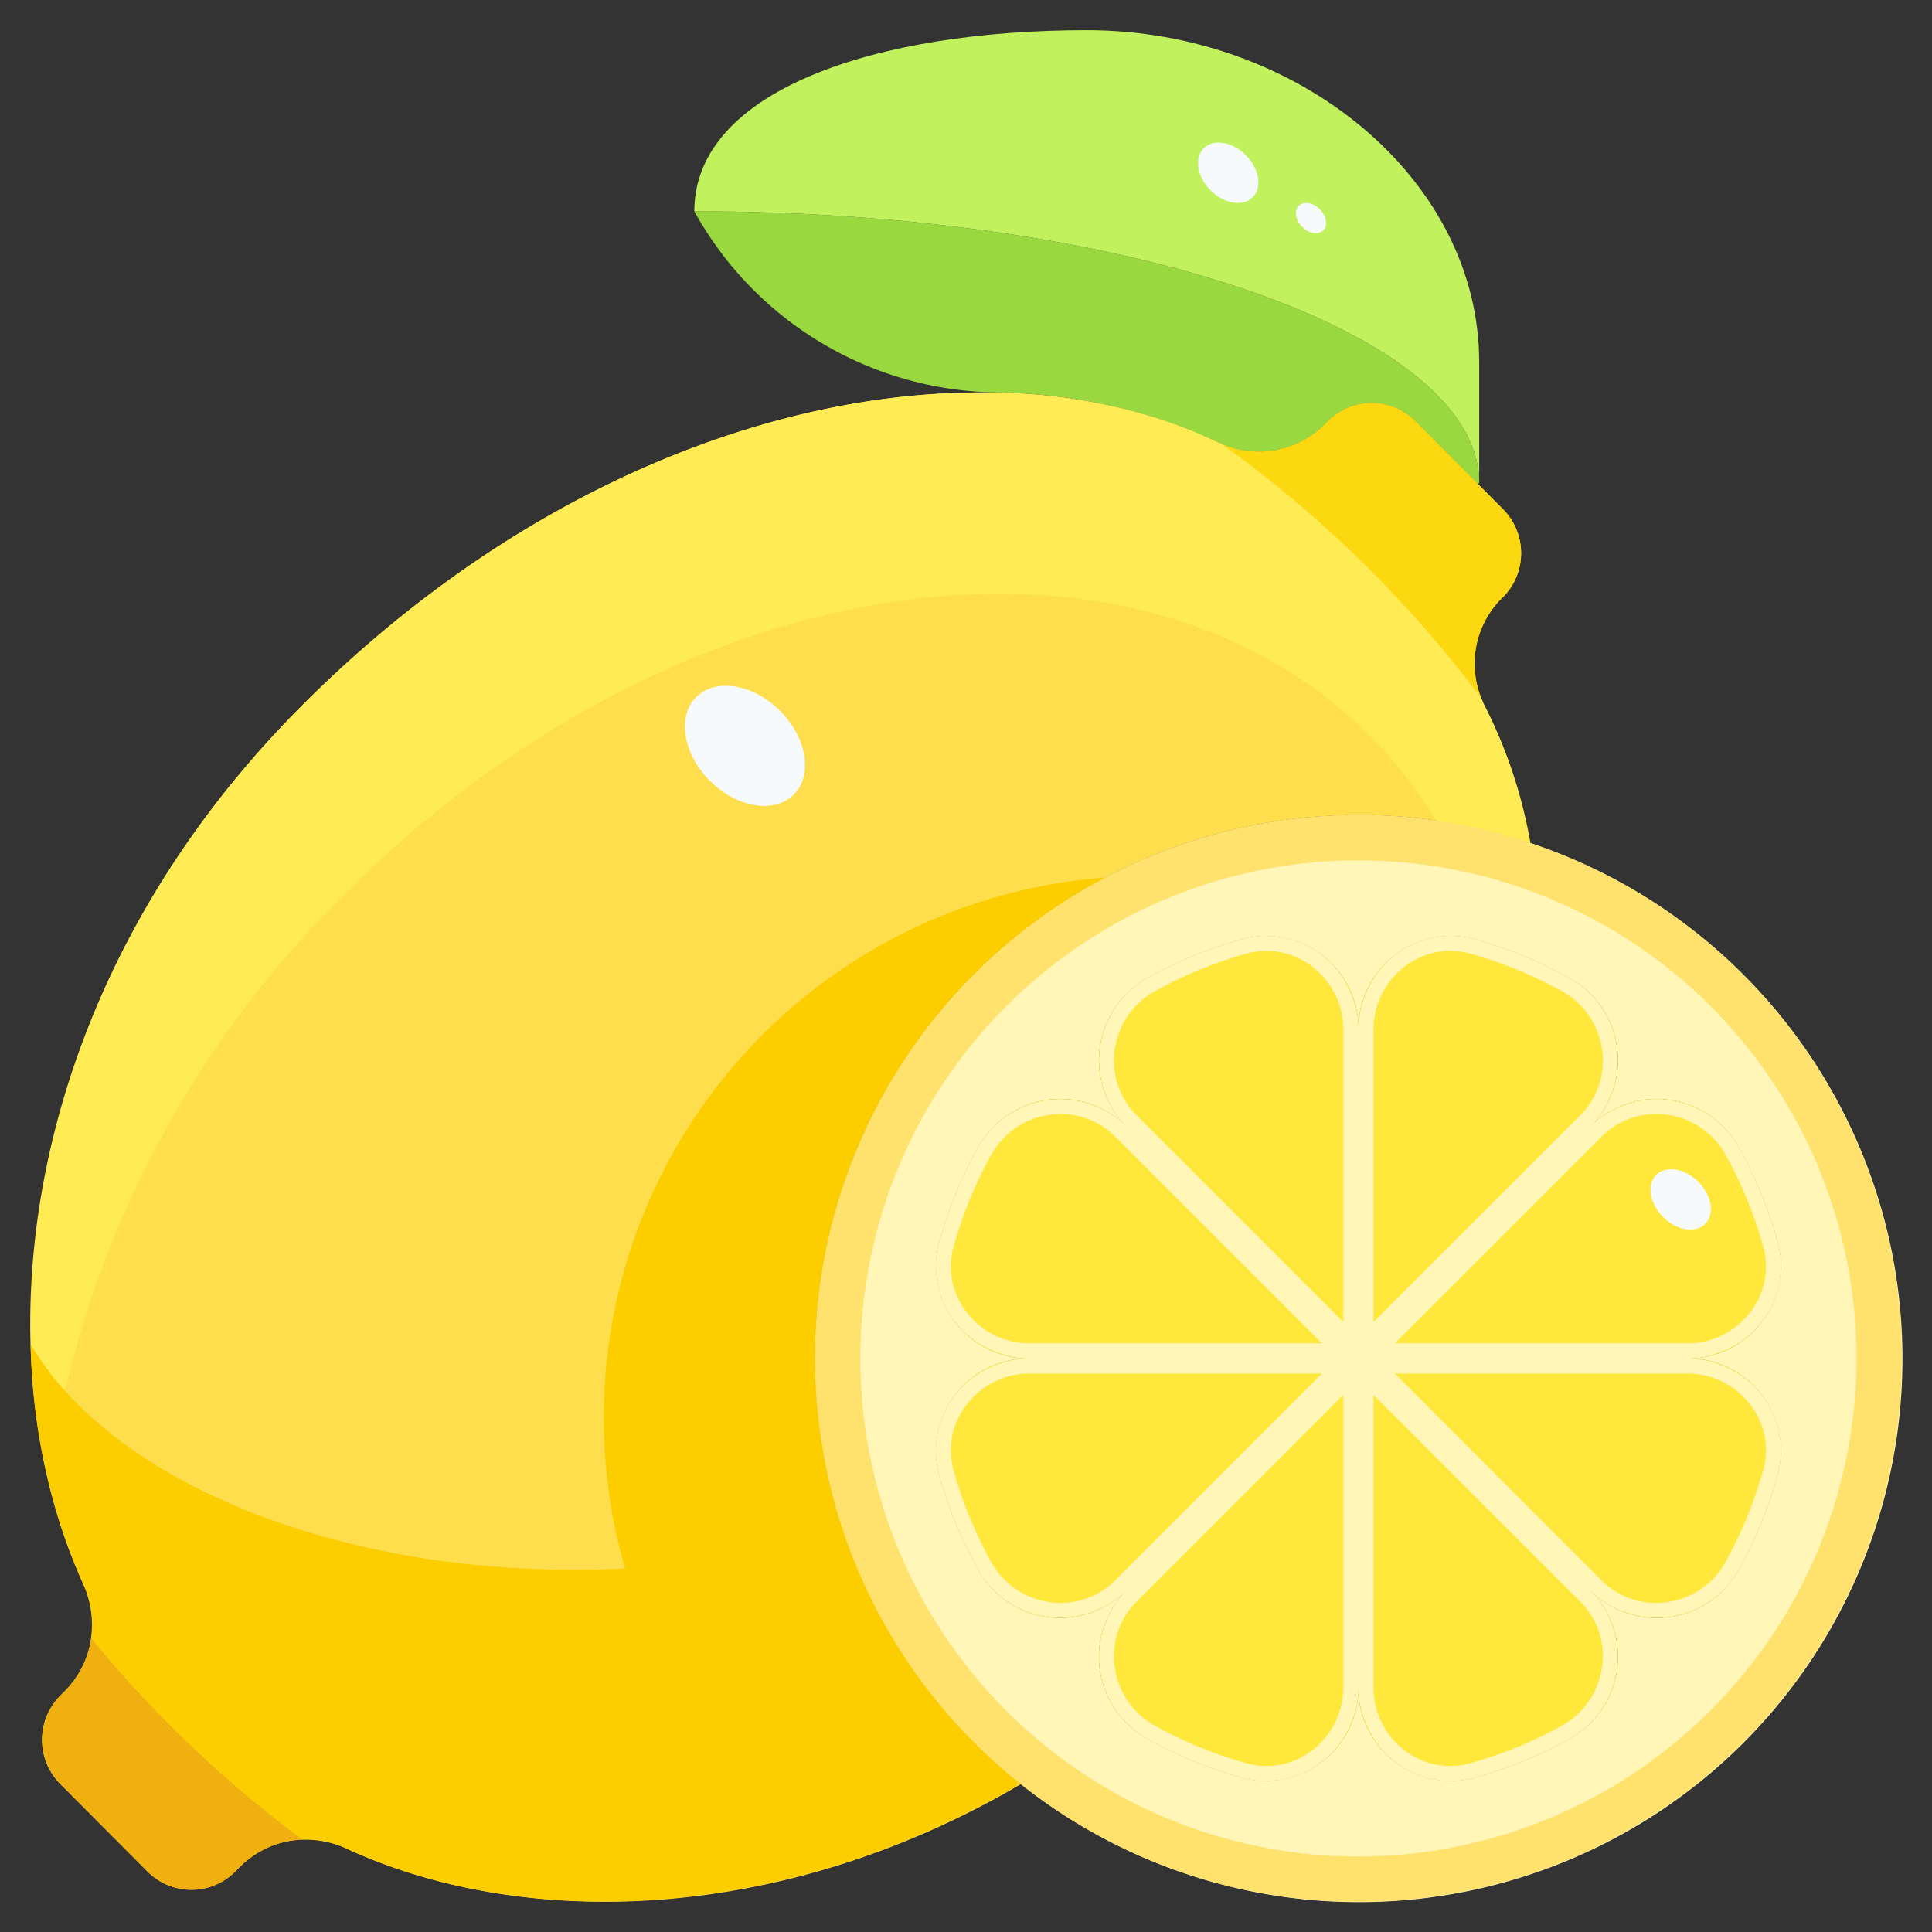 <svg height="512" viewBox="0 0 64 64" width="512" xmlns="http://www.w3.org/2000/svg"><rect x="0" y="0" width="64" height="64" fill="#333333" stroke="none"/><g id="_02-lemons" data-name="02-lemons"><path d="m23 7c14.371 0 26 4.03 26 9l-.04.04-2.07-2.08a2.034 2.034 0 0 0 -2.9 0l-.11.11a3.117 3.117 0 0 1 -3.57.57 17.655 17.655 0 0 0 -7.31-1.63v-.01a11.607 11.607 0 0 1 -10-6z" fill="#99d83e"/><path d="m49 12v4c0-4.97-11.63-9-26-9 0-4 6-6 13-6s13 4.92 13 11z" fill="#c1f15d"/><g fill="#ffe73c"><path d="m58.9 41.19a3.071 3.071 0 0 1 -3.01 3.81h-10.89l7.7-7.7a3.107 3.107 0 0 1 4.9.71 14.549 14.549 0 0 1 1.3 3.18z"/><path d="m55.89 45a3.071 3.071 0 0 1 3.01 3.81 14.549 14.549 0 0 1 -1.3 3.18 3.107 3.107 0 0 1 -4.9.71l-7.7-7.7z"/><path d="m52.7 52.7a3.105 3.105 0 0 1 -.71 4.9 14.549 14.549 0 0 1 -3.18 1.3 3.071 3.071 0 0 1 -3.81-3.01v-10.89z"/><path d="m45 45v10.89a3.071 3.071 0 0 1 -3.81 3.01 14.549 14.549 0 0 1 -3.18-1.3 3.107 3.107 0 0 1 -.71-4.9z"/><path d="m45 45-7.7 7.7a3.108 3.108 0 0 1 -4.9-.71 14.549 14.549 0 0 1 -1.3-3.18 3.071 3.071 0 0 1 3.009-3.81z"/><path d="m45 45h-10.891a3.071 3.071 0 0 1 -3.009-3.81 14.549 14.549 0 0 1 1.3-3.18 3.108 3.108 0 0 1 4.9-.71z"/><path d="m45 34.11v10.89l-7.7-7.7a3.107 3.107 0 0 1 .71-4.9 14.549 14.549 0 0 1 3.18-1.3 3.071 3.071 0 0 1 3.81 3.01z"/><path d="m51.989 32.4a3.105 3.105 0 0 1 .71 4.9l-7.699 7.7v-10.89a3.071 3.071 0 0 1 3.81-3.01 14.549 14.549 0 0 1 3.179 1.3z"/><path d="m58.9 41.19a3.071 3.071 0 0 1 -3.01 3.81h-10.89l7.7-7.7a3.107 3.107 0 0 1 4.9.71 14.549 14.549 0 0 1 1.3 3.18z"/><path d="m55.89 45a3.071 3.071 0 0 1 3.01 3.81 14.549 14.549 0 0 1 -1.3 3.18 3.107 3.107 0 0 1 -4.9.71l-7.7-7.7z"/><path d="m52.7 52.7a3.105 3.105 0 0 1 -.71 4.9 14.549 14.549 0 0 1 -3.18 1.3 3.071 3.071 0 0 1 -3.81-3.01v-10.89z"/><path d="m45 45v10.89a3.071 3.071 0 0 1 -3.81 3.01 14.549 14.549 0 0 1 -3.18-1.3 3.107 3.107 0 0 1 -.71-4.9z"/><path d="m45 45-7.7 7.7a3.108 3.108 0 0 1 -4.9-.71 14.549 14.549 0 0 1 -1.3-3.18 3.071 3.071 0 0 1 3.009-3.81z"/><path d="m45 45h-10.891a3.071 3.071 0 0 1 -3.009-3.81 14.549 14.549 0 0 1 1.3-3.18 3.108 3.108 0 0 1 4.9-.71z"/><path d="m45 34.11v10.89l-7.7-7.7a3.107 3.107 0 0 1 .71-4.9 14.549 14.549 0 0 1 3.18-1.3 3.071 3.071 0 0 1 3.81 3.01z"/><path d="m51.989 32.4a3.105 3.105 0 0 1 .71 4.9l-7.699 7.7v-10.89a3.071 3.071 0 0 1 3.81-3.01 14.549 14.549 0 0 1 3.179 1.3z"/></g><path d="m33.819 59.1a17.995 17.995 0 0 1 11.181-32.1 17.646 17.646 0 0 1 5.7.93 18 18 0 1 1 -16.881 31.17zm22.071-14.1a3.071 3.071 0 0 0 3.01-3.81 14.549 14.549 0 0 0 -1.3-3.18 3.107 3.107 0 0 0 -4.9-.71 3.105 3.105 0 0 0 -.71-4.9 14.549 14.549 0 0 0 -3.18-1.3 3.071 3.071 0 0 0 -3.81 3.01 3.071 3.071 0 0 0 -3.81-3.01 14.549 14.549 0 0 0 -3.18 1.3 3.107 3.107 0 0 0 -.71 4.9 3.108 3.108 0 0 0 -4.9.71 14.549 14.549 0 0 0 -1.3 3.18 3.071 3.071 0 0 0 3.009 3.81 3.071 3.071 0 0 0 -3.009 3.81 14.549 14.549 0 0 0 1.3 3.18 3.108 3.108 0 0 0 4.9.71 3.107 3.107 0 0 0 .71 4.9 14.549 14.549 0 0 0 3.18 1.3 3.071 3.071 0 0 0 3.81-3.01 3.071 3.071 0 0 0 3.81 3.01 14.549 14.549 0 0 0 3.18-1.3 3.105 3.105 0 0 0 .71-4.9 3.107 3.107 0 0 0 4.9-.71 14.549 14.549 0 0 0 1.3-3.18 3.071 3.071 0 0 0 -3.01-3.81z" fill="#fff6b7"/><path d="m49.789 16.87a2.064 2.064 0 0 1 0 2.91l-.04.03a3.062 3.062 0 0 0 -.58 3.55 15.981 15.981 0 0 1 1.53 4.57 17.646 17.646 0 0 0 -5.699-.93 17.995 17.995 0 0 0 -11.18 32.1c-7.951 4.67-16.5 4.83-22.332 2.14a3.107 3.107 0 0 0 -3.53.59l-.17.17a2.052 2.052 0 0 1 -2.9 0l-2.9-2.91a2.074 2.074 0 0 1 .03-2.94l.15-.15a3.146 3.146 0 0 0 .58-3.55c-3.43-7.52-2.2-19.57 7.21-29.03 7.33-7.37 15.96-10.58 23.042-10.41a17.655 17.655 0 0 1 7.311 1.63 3.117 3.117 0 0 0 3.57-.57l.11-.11a2.034 2.034 0 0 1 2.9 0l2.07 2.08z" fill="#ffde4d"/><path d="m57.114 45.265a3.1 3.1 0 0 0 -1.224-.265 3.1 3.1 0 0 0 1.224-.265 3.024 3.024 0 0 0 1.786-3.545 14.549 14.549 0 0 0 -1.3-3.18 3.114 3.114 0 0 0 -3.858-1.377 3.03 3.03 0 0 0 -1.042.667 3.017 3.017 0 0 0 .667-1.042 3.112 3.112 0 0 0 -1.378-3.858 14.549 14.549 0 0 0 -3.18-1.3 3.024 3.024 0 0 0 -3.545 1.786 3.1 3.1 0 0 0 -.264 1.224 3.081 3.081 0 0 0 -.265-1.224 3.023 3.023 0 0 0 -3.546-1.786 14.549 14.549 0 0 0 -3.18 1.3 3.113 3.113 0 0 0 -1.377 3.858 3.012 3.012 0 0 0 .668 1.042 3.03 3.03 0 0 0 -1.043-.667 3.114 3.114 0 0 0 -3.857 1.377 14.549 14.549 0 0 0 -1.3 3.18 3.024 3.024 0 0 0 1.786 3.545 3.1 3.1 0 0 0 1.223.265 3.1 3.1 0 0 0 -1.225.265 3.024 3.024 0 0 0 -1.784 3.545 14.549 14.549 0 0 0 1.3 3.18 3.114 3.114 0 0 0 3.858 1.377 3.03 3.03 0 0 0 1.042-.667 3.014 3.014 0 0 0 -.675 1.06 3.114 3.114 0 0 0 1.385 3.84 14.549 14.549 0 0 0 3.18 1.3 3.023 3.023 0 0 0 3.545-1.786 3.081 3.081 0 0 0 .265-1.224 3.1 3.1 0 0 0 .265 1.224 3.024 3.024 0 0 0 3.544 1.786 14.549 14.549 0 0 0 3.18-1.3 3.114 3.114 0 0 0 1.385-3.84 3.014 3.014 0 0 0 -.674-1.06 3.03 3.03 0 0 0 1.043.667 3.114 3.114 0 0 0 3.857-1.377 14.549 14.549 0 0 0 1.3-3.18 3.024 3.024 0 0 0 -1.786-3.545zm-4.061-7.612a2.549 2.549 0 0 1 2.17-.725 2.618 2.618 0 0 1 1.939 1.324 14.045 14.045 0 0 1 1.255 3.068 2.455 2.455 0 0 1 -.437 2.146 2.613 2.613 0 0 1 -2.09 1.034h-9.684zm-6.521-5.634a2.488 2.488 0 0 1 1.513-.521 2.426 2.426 0 0 1 .631.084 14.019 14.019 0 0 1 3.069 1.254 2.62 2.62 0 0 1 1.326 1.942 2.544 2.544 0 0 1 -.725 2.168l-6.846 6.847v-9.683a2.618 2.618 0 0 1 1.032-2.091zm-9.604 2.759a2.619 2.619 0 0 1 1.325-1.941 14.015 14.015 0 0 1 3.066-1.254 2.42 2.42 0 0 1 .635-.084 2.483 2.483 0 0 1 1.513.52 2.618 2.618 0 0 1 1.033 2.091v9.683l-6.847-6.847a2.544 2.544 0 0 1 -.726-2.168zm-2.819 9.722a2.614 2.614 0 0 1 -2.09-1.034 2.454 2.454 0 0 1 -.438-2.143 14.022 14.022 0 0 1 1.255-3.069 2.618 2.618 0 0 1 1.94-1.326 2.776 2.776 0 0 1 .362-.025 2.544 2.544 0 0 1 1.808.75l6.846 6.847zm2.837 7.847a2.555 2.555 0 0 1 -2.17.725 2.618 2.618 0 0 1 -1.939-1.324 14.016 14.016 0 0 1 -1.255-3.068 2.455 2.455 0 0 1 .437-2.146 2.614 2.614 0 0 1 2.09-1.034h9.684zm6.52 5.634a2.458 2.458 0 0 1 -2.144.437 14.009 14.009 0 0 1 -3.068-1.254 2.619 2.619 0 0 1 -1.327-1.942 2.544 2.544 0 0 1 .725-2.168l6.848-6.847v9.683a2.618 2.618 0 0 1 -1.034 2.091zm9.6-2.759a2.619 2.619 0 0 1 -1.325 1.941 14.007 14.007 0 0 1 -3.066 1.254 2.459 2.459 0 0 1 -2.148-.436 2.618 2.618 0 0 1 -1.027-2.091v-9.683l6.847 6.847a2.544 2.544 0 0 1 .724 2.168zm5.347-6.545a14.022 14.022 0 0 1 -1.255 3.069 2.618 2.618 0 0 1 -1.94 1.326 2.549 2.549 0 0 1 -2.17-.725l-6.842-6.847h9.684a2.613 2.613 0 0 1 2.09 1.034 2.454 2.454 0 0 1 .438 2.143z" fill="#fff6b7"/><path d="m3.018 54.254a3.03 3.03 0 0 1 -.851 1.746l-.144.144a2.077 2.077 0 0 0 -.029 2.941l2.897 2.915a2.041 2.041 0 0 0 2.9 0l.172-.173a3.013 3.013 0 0 1 2.074-.883 39.467 39.467 0 0 1 -7.019-6.69z" fill="#f0b010"/><path d="m49.079 23.143a3.06 3.06 0 0 1 .674-3.329l.035-.035a2.067 2.067 0 0 0 0-2.912l-2.9-2.911a2.04 2.04 0 0 0 -2.9 0l-.118.117a3.091 3.091 0 0 1 -3.43.619 39.664 39.664 0 0 1 8.639 8.451z" fill="#fcd810"/><path d="m28.008 50.894a17.932 17.932 0 0 1 8.627-21.825 17.949 17.949 0 0 0 -15.927 22.892c-.566.025-1.135.039-1.708.039-8.365 0-15.442-3.125-17.983-7.468a20.555 20.555 0 0 0 1.73 7.921 3.3 3.3 0 0 1 .271 1.8 39.467 39.467 0 0 0 7.016 6.69 3.269 3.269 0 0 1 1.458.3c4.355 2.008 10.241 2.41 16.256.541a28.966 28.966 0 0 0 6.066-2.7 18.009 18.009 0 0 1 -5.806-8.19z" fill="#fcce00"/><path d="m49.168 23.357c-.036-.069-.059-.143-.089-.214a39.664 39.664 0 0 0 -8.632-8.451c-.046-.02-.1-.033-.141-.056-7.595-3.643-20.206-1.408-30.346 8.783-6.56 6.595-9.126 14.438-8.928 21.136a9.469 9.469 0 0 0 1.123 1.519 33.761 33.761 0 0 1 9.33-16.515c10.79-10.79 25.963-13.111 33.891-5.183a15.145 15.145 0 0 1 2.224 2.833 17.882 17.882 0 0 1 3.08.72 15.988 15.988 0 0 0 -1.512-4.572z" fill="#ffeb54"/><path d="m45 27a18 18 0 1 0 18 18 18 18 0 0 0 -18-18zm0 34.5a16.5 16.5 0 1 1 16.5-16.5 16.519 16.519 0 0 1 -16.5 16.5z" fill="#ffe16e"/><ellipse cx="24.684" cy="24.695" fill="#f7fafd" rx="1.642" ry="2.286" transform="matrix(.707 -.707 .707 .707 -10.232 24.699)"/><ellipse cx="40.682" cy="5.708" fill="#f7fafd" rx=".825" ry="1.148" transform="matrix(.707 -.707 .707 .707 7.888 30.449)"/><ellipse cx="55.682" cy="39.708" fill="#f7fafd" rx=".825" ry="1.148" transform="matrix(.707 -.707 .707 .707 -11.765 51.026)"/><ellipse cx="43.427" cy="7.208" fill="#f7fafd" rx=".413" ry=".574" transform="matrix(.707 -.707 .707 .707 7.631 32.831)"/></g></svg>